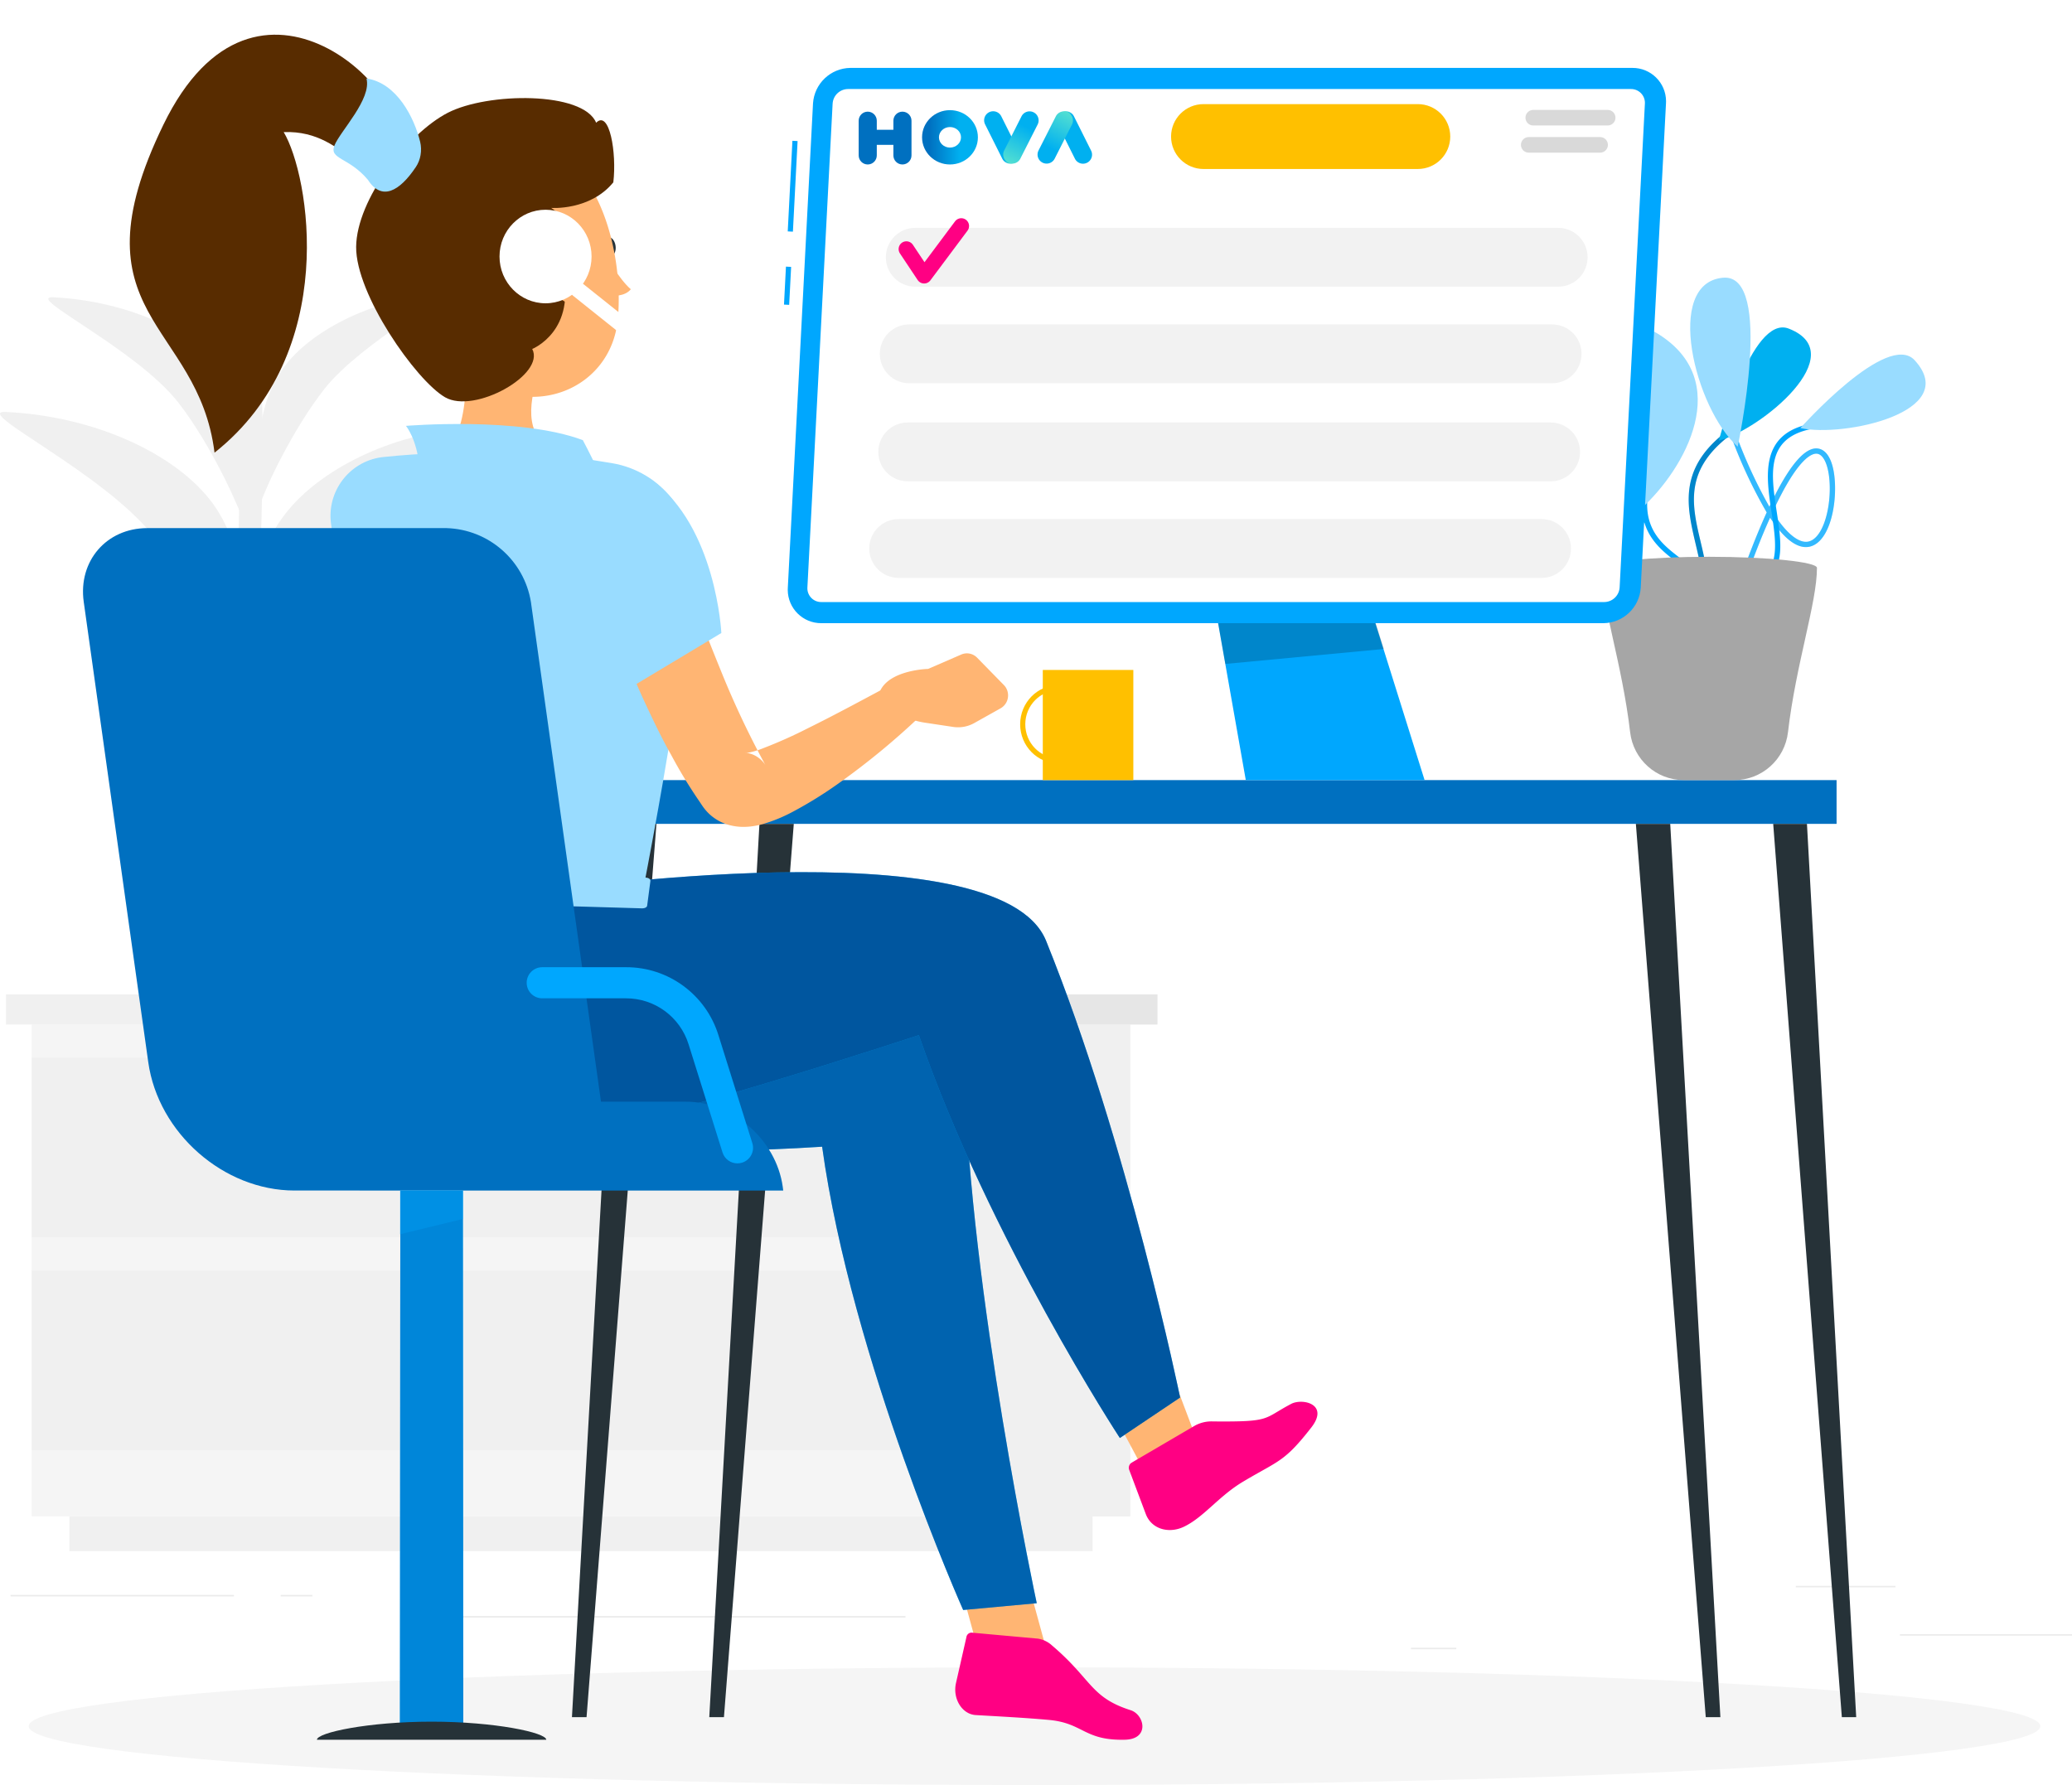<svg xmlns="http://www.w3.org/2000/svg" xmlns:xlink="http://www.w3.org/1999/xlink" overflow="hidden" viewBox="0 0 1373 1183">
  <defs>
    <linearGradient id="b" x1="3494.31" x2="3477.6" y1="863.828" y2="830.405" gradientUnits="userSpaceOnUse" spreadMethod="reflect">
      <stop offset="0" stop-color="#00B0F0"/>
      <stop offset=".88" stop-color="#00B0F0"/>
      <stop offset="1" stop-color="#52DFD2"/>
    </linearGradient>
    <linearGradient id="c" x1="3422" x2="3385" y1="847" y2="847" gradientUnits="userSpaceOnUse" spreadMethod="reflect">
      <stop offset="0" stop-color="#00B0F0"/>
      <stop offset=".32" stop-color="#00B0F0"/>
      <stop offset=".87" stop-color="#0070C0"/>
      <stop offset="1" stop-color="#0070C0"/>
    </linearGradient>
    <linearGradient id="d" x1="3464.82" x2="3481.71" y1="863.783" y2="830.45" gradientUnits="userSpaceOnUse" spreadMethod="reflect">
      <stop offset="0" stop-color="#00B0F0"/>
      <stop offset=".29" stop-color="#00B0F0"/>
      <stop offset="1" stop-color="#52DFD2"/>
    </linearGradient>
    <linearGradient id="e" x1="3429.46" x2="3446.17" y1="830.405" y2="863.828" gradientUnits="userSpaceOnUse" spreadMethod="reflect">
      <stop offset="0" stop-color="#00B0F0"/>
      <stop offset=".88" stop-color="#00B0F0"/>
      <stop offset="1" stop-color="#52DFD2"/>
    </linearGradient>
    <linearGradient id="f" x1="3458.95" x2="3442.06" y1="830.45" y2="863.783" gradientUnits="userSpaceOnUse" spreadMethod="reflect">
      <stop offset="0" stop-color="#00B0F0"/>
      <stop offset=".29" stop-color="#00B0F0"/>
      <stop offset="1" stop-color="#52DFD2"/>
    </linearGradient>
    <clipPath id="a">
      <path d="M2774 756h1373v1183H2774z"/>
    </clipPath>
  </defs>
  <g clip-path="url(#a)" transform="translate(-2774 -756)">
    <path fill="#EBEBEB" fill-rule="evenodd" d="M4033 1839h114v1h-114Zm-324 9h30v1h-30Zm255-41h66v1h-66Zm-1183 6h148v1h-148Zm179 0h21v1h-21Zm92 14h322v1h-322Z"/>
    <path fill="#FFF" fill-rule="evenodd" d="m3950 1568-173.23-812H3695l173.23 812H3950Z"/>
    <path fill="#F0F0F0" fill-rule="evenodd" d="M3523 1761h-131v-326h131Zm-25 23h-678v-23h678Z"/>
    <path fill="#F5F5F5" fill-rule="evenodd" d="M2795 1435h597v326h-597Z"/>
    <path fill="#F0F0F0" fill-rule="evenodd" d="M2795 1457h599v119h-599Zm0 141h599v119h-599Z"/>
    <path fill="#E6E6E6" fill-rule="evenodd" d="M3415 1576h-23v-119h23Zm0 141h-23v-119h23Z"/>
    <path fill="#F0F0F0" fill-rule="evenodd" d="M3392 1435h-614v-20h614Z"/>
    <path fill="#E6E6E6" fill-rule="evenodd" d="M3392 1415h149v20h-149Z"/>
    <path fill="#F0F0F0" fill-rule="evenodd" d="M2934.46 1319c10.06-103.54 17.08-271.55 11.65-327.747a6.86 6.86 0 0 0-2.83-4.875c-3.05-2.279-7.39-1.668-9.68 1.36a6.842 6.842 0 0 0-1.39 4.442c.97 27.84 2.08 97.43-3.9 217.48-2.98 59.77-7.26 100.69-4.32 109.34Z"/>
    <path fill="#F0F0F0" fill-rule="evenodd" d="M2963.2 1096.34c22.9-29.46 70.25-52.72 118.8-56.3 19.04-1.38-57.51 36.58-89.02 74.51-24.48 29.46-51.65 77.98-60.98 104.45 5.34-54.65 8.3-93.34 31.2-122.66Z"/>
    <path fill="#F0F0F0" fill-rule="evenodd" d="M2915.38 1090.22c-23.7-32.99-78.34-58.48-137.55-61.2-23.18-1.13 65.09 40.25 98.04 82.57 25.61 32.92 51.85 87.51 59.07 117.41 1.83-61.85 4.1-105.82-19.56-138.78Zm46.47-90.52c17.93-24.458 57.54-44.532 99.47-48.643 16.49-1.61-47.5 31.139-72.32 62.683-19.3 24.53-39.82 64.58-46 86.26.99-44.46.92-75.81 18.85-100.3Z"/>
    <path fill="#F0F0F0" fill-rule="evenodd" d="M2925.49 1004.71c-19.99-27.851-66.23-49.256-116.25-51.692-19.61-.926 54.97 33.995 82.96 69.812 21.65 27.82 43.84 73.89 49.95 99.17 1.48-52.45 3.37-89.46-16.66-117.29Zm24.06 202.19c12.99-18.51 42.21-34.09 73.44-37.84 12.28-1.45-34.97 24.08-53.01 47.89-14.02 18.57-28.73 48.74-32.98 65.05.21-33.16-.48-56.56 12.55-75.1Zm-23.7-10.27c-11.34-18.36-39.43-33.86-70.76-37.57-12.3-1.48 33.09 23.78 49.01 47.46 12.37 18.43 24.12 48.36 27.02 64.48 3.24-32.86 6.1-56.02-5.27-74.37Z"/>
    <path fill="#E6E6E6" fill-rule="evenodd" d="M2929.98 1414c24.89 0 45.43-5.19 46.87-30.08L2981 1312h-102l4.15 71.92c1.44 25.03 21.98 30.08 46.83 30.08Z"/>
    <path fill="#F0F0F0" fill-rule="evenodd" d="M2879.56 1329h101.01c4.06-.1 7.42-3.19 7.87-7.24l1.51-13.79c.49-4.43-2.68-8.43-7.1-8.92-.28-.03-.58-.05-.87-.05h-103.96c-4.44.01-8.03 3.63-8.02 8.09 0 .29.02.58.05.88l1.51 13.79c.45 4.1 3.89 7.21 8 7.24Z"/>
    <path fill="#F5F5F5" fill-rule="evenodd" d="M4126 1900c0 21.54-298.4 39-666.5 39s-666.5-17.46-666.5-39 298.4-39 666.5-39 666.5 17.46 666.5 39Z"/>
    <path fill="#0070C0" fill-rule="evenodd" d="M3991 1302h-824v-29h824Z"/>
    <path fill="#263238" fill-rule="evenodd" d="M3914 1894h-9.69L3858 1302h22.77l33.23 592Zm90 0h-9.51L3949 1302h22.37l32.63 592Zm-760 0h9.72l46.28-592h-22.76L3244 1894Zm-91 0h9.68l46.32-592h-22.76L3153 1894Z"/>
    <path fill="#00A7FE" fill-rule="evenodd" d="M3865 1103c-24.01-10.33-57.97-40.62-31.18-71.6 15.57-18.04 31.18 71.6 31.18 71.6Zm38.02 50h-.31a1.727 1.727 0 0 1-1.43-1.98c0-.01.01-.01.01-.02 1.8-11.21-.87-22.64-3.75-34.72-5.62-24.08-11.48-48.76 18.62-72.88.74-.61 1.83-.51 2.44.22.01 0 .02.01.02.02.6.75.48 1.84-.27 2.44-28.37 22.78-23.03 45.43-17.34 69.38 2.81 11.9 5.69 24.09 3.74 36.09-.14.85-.87 1.46-1.73 1.45Z"/>
    <path fill-opacity=".2" fill-rule="evenodd" d="M3903.02 1153h-.31a1.727 1.727 0 0 1-1.43-1.98c0-.01.01-.01.01-.02 1.8-11.21-.87-22.64-3.75-34.72-5.62-24.08-11.48-48.76 18.62-72.88.74-.61 1.83-.51 2.44.22.01 0 .02.01.02.02.6.75.48 1.84-.27 2.44-28.37 22.78-23.03 45.43-17.34 69.38 2.81 11.9 5.69 24.09 3.74 36.09-.14.85-.87 1.46-1.73 1.45Z"/>
    <path fill="#00A7FE" fill-rule="evenodd" d="M3925.71 1151c-.98-.01-1.75-.8-1.75-1.77.01-.18.03-.37.09-.54 7.23-21.12 14.15-38.87 20.65-53.1a317.47 317.47 0 0 1-24.6-53.24c-.31-.9.14-1.88 1.03-2.24.89-.34 1.88.11 2.22 1 0 .01.01.02.02.04a324.755 324.755 0 0 0 23.09 50.65c12.63-26.77 23.57-39.94 32.35-38.52 6.88 1.07 10.98 10.58 11.18 25.39.24 18.06-5.57 37.49-17.2 39.7-7.78 1.45-16.46-5.1-25.85-19.26-5.82 12.78-12.25 29.29-19.58 50.68-.24.72-.9 1.2-1.65 1.21Zm22.92-55.65c11.83 18.61 19.75 20.33 23.47 19.61 9.29-1.76 14.62-19.82 14.38-36.22-.17-12.4-3.44-21.26-8.26-22.02-3.09-.51-12.63 1.9-29.59 38.63Z"/>
    <path fill="#FFF" fill-opacity=".2" fill-rule="evenodd" d="M3925.71 1151c-.98-.01-1.75-.8-1.75-1.77.01-.18.03-.37.09-.54 7.23-21.12 14.15-38.87 20.65-53.1a317.47 317.47 0 0 1-24.6-53.24c-.31-.9.14-1.88 1.03-2.24.89-.34 1.88.11 2.22 1 0 .01.01.02.02.04a324.755 324.755 0 0 0 23.09 50.65c12.63-26.77 23.57-39.94 32.35-38.52 6.88 1.07 10.98 10.58 11.18 25.39.24 18.06-5.57 37.49-17.2 39.7-7.78 1.45-16.46-5.1-25.85-19.26-5.82 12.78-12.25 29.29-19.58 50.68-.24.72-.9 1.2-1.65 1.21Zm22.92-55.65c11.83 18.61 19.75 20.33 23.47 19.61 9.29-1.76 14.62-19.82 14.38-36.22-.17-12.4-3.44-21.26-8.26-22.02-3.09-.51-12.63 1.9-29.59 38.63Z"/>
    <path fill="#00A7FE" fill-rule="evenodd" d="M3897.21 1140c-.62 0-1.19-.36-1.48-.94a39.551 39.551 0 0 0-11.15-10.88c-11.97-9.26-28.38-21.91-20.53-52.84.24-.96 1.19-1.53 2.12-1.28.93.25 1.49 1.23 1.25 2.18-7.28 28.64 7.45 40.01 19.28 49.13 4.82 3.09 8.94 7.2 12.1 12.06.44.85.13 1.9-.69 2.35-.01 0-.01.01-.02.01-.27.15-.57.22-.88.21Zm45.5 1c-.96-.02-1.73-.81-1.71-1.77.01-.57.29-1.09.75-1.41 11.41-7.47 8.88-24.27 6.19-42.09-3.69-24.24-7.86-51.73 24.96-58.69.94-.2 1.86.4 2.06 1.35.2.94-.4 1.86-1.35 2.06-29.64 6.28-26.05 29.88-22.26 54.8 2.87 18.95 5.57 36.8-7.68 45.48-.29.18-.62.28-.96.27Z"/>
    <path fill="#A6A6A6" fill-rule="evenodd" d="M3906.53 1125c39.47 0 71.47 3.45 71.47 7.34 0 23.15-13.94 63.7-19.19 108.86-2.08 18.11-17.32 31.78-35.45 31.8h-33.72c-18.13-.02-33.37-13.69-35.45-31.8-5.25-45.16-19.19-85.71-19.19-108.86.1-4.07 32.1-7.34 71.53-7.34Z"/>
    <path fill="#99DCFF" fill-rule="evenodd" d="M3967 1039.71c28.89 6.28 106.82-10.67 75.85-44.857-18.01-20.079-75.85 44.857-75.85 44.857Z"/>
    <path fill="#00B0F0" fill-rule="evenodd" d="M3913 1048c28.16-7.43 88.89-57.646 46.3-74.225-24.75-9.664-46.3 74.225-46.3 74.225Z"/>
    <path fill="#99DCFF" fill-rule="evenodd" d="M3861.56 1093c28.84-26.02 62.2-84.89 10.23-116.295-30.4-18.268-10.23 116.295-10.23 116.295Z"/>
    <path fill="#99DCFF" fill-rule="evenodd" d="M3925.47 1052c-28.26-25.1-49.1-108.322-9.81-111.932 34.43-3.266 9.81 111.932 9.81 111.932Z"/>
    <path fill="#00A7FE" fill-rule="evenodd" d="M3663.75 1100H3569l30.52 173H3718l-54.25-173Z"/>
    <path fill-opacity=".2" fill-rule="evenodd" d="M3663.88 1100H3569l16.96 96 105.04-9.9-27.12-86.1Z"/>
    <path fill="#00A7FE" fill-rule="evenodd" d="m3295.99 909.353 3.1-60.041 3.43.177-3.1 60.042Zm-2.48 48.509 1.3-25.162 3.43.178-1.3 25.163ZM3836.55 1169h-518.24c-12.22.1-22.21-9.73-22.31-21.96 0-.5.01-1.01.04-1.52l16.7-321.043c.88-13.064 11.62-23.274 24.71-23.477h518.24c12.24-.078 22.23 9.785 22.31 22.03 0 .481-.01.966-.04 1.447l-16.73 321.043c-.83 13.07-11.58 23.31-24.68 23.48Z"/>
    <path fill="#FFF" fill-rule="evenodd" d="M3318.27 1155c-5.05.07-9.2-3.96-9.27-9.01 0-.23 0-.47.02-.7l16.71-320.576c.31-5.458 4.84-9.724 10.32-9.714h518.68c5.07-.047 9.22 4.02 9.27 9.079 0 .212 0 .422-.02.635l-16.74 320.576c-.31 5.45-4.84 9.72-10.32 9.71Z"/>
    <path fill="#FFC000" fill-rule="evenodd" d="M3472.15 1273H3465v-73h60v73h-7.15Z"/>
    <path fill="#FFC000" fill-rule="evenodd" d="M3475.5 1262c-14.08 0-25.5-11.64-25.5-26s11.42-26 25.5-26 25.5 11.64 25.5 26c-.02 14.35-11.42 25.98-25.5 26Zm0-48.53c-12.21 0-22.1 10.08-22.1 22.53 0 12.45 9.89 22.53 22.1 22.53s22.1-10.08 22.1-22.53c-.02-12.44-9.9-22.51-22.1-22.53Z"/>
    <path fill="#FFB573" fill-rule="evenodd" d="m3425.8 1863 44.2-4.21-29.77-108.79-44.23 4.17 29.8 108.83Z"/>
    <path fill="#FF0083" fill-rule="evenodd" d="M3523.23 1889.41c-26.76-8.52-25.63-20.39-52.05-42.85a17.81 17.81 0 0 0-9.53-4.59l-43.83-3.97a3.454 3.454 0 0 0-3.44 3l-6.88 30.33c-2.37 10.35 3.93 20.7 12.97 21.29 14.62.86 32.51 1.76 48.44 3.21 23.22 2.1 23.26 13.8 50.61 13.14 16.55-.45 12.83-16.63 3.71-19.56Z"/>
    <path fill="#00A7FE" fill-rule="evenodd" d="M3163.37 1385.58s247.6-7.46 249.7 80.28c3.43 145.08 47.93 352.64 47.93 352.64l-48.76 4.5s-73.84-165.33-93.46-307.04c-88.2 5.7-169.53 1.75-234.64 1.75-73.02 0-79.03-80.17-7.97-173.71 43.5 0 87.2 41.58 87.2 41.58Z"/>
    <path fill="#002060" fill-opacity=".502" fill-rule="evenodd" d="M3163.37 1385.58s247.6-7.46 249.7 80.28c3.43 145.08 47.93 352.64 47.93 352.64l-48.76 4.5s-73.84-165.33-93.46-307.04c-88.2 5.7-169.53 1.75-234.64 1.75-73.02 0-79.03-80.17-7.97-173.71 43.5 0 87.2 41.58 87.2 41.58Z"/>
    <path fill="#FFB573" fill-rule="evenodd" d="M3079.18 962c4.51 27.529 8.3 77.56-11.18 95.18 0 0 47.58 25.08 78.62 68.82 33.36-26.6 5.43-66.31 5.43-66.31-29.97-8.15-28.54-30.69-22.66-51.61Z"/>
    <path fill="#99DCFF" fill-rule="evenodd" d="M3051.89 1065.21c-1.72-18.5-8.89-26.97-8.89-26.97s75.26-6.29 117.21 9.45c8.41 15.89 15.79 32.31 15.79 32.31Z"/>
    <path fill="#99DCFF" fill-rule="evenodd" d="M3232.82 1130.9c-2.92 39.69-11.72 106.55-33.46 219.1l-186.62-5.55c4.89-68.9-2.51-120.57-19.36-241.14-3-21.45 11.93-41.26 33.33-44.27.49-.06.98-.12 1.47-.17 12-1.24 25.59-2.28 39.27-2.52 31.43-.58 57.19-.83 84.7 2.52 9.08 1.1 18.47 2.55 27.51 4.1 32.57 5.51 55.6 34.93 53.16 67.93Z"/>
    <path fill="#263238" fill-rule="evenodd" d="M3173.1 920.084c.49 3.579 2.9 6.222 5.31 5.888 2.41-.335 4.01-3.346 3.49-7.059-.52-3.714-2.9-6.189-5.31-5.888-2.41.301-4.01 3.479-3.49 7.059Z"/>
    <path fill="#FFB573" fill-rule="evenodd" d="M3176 926s8.24 14.982 16 21.699c-4.15 5.166-12.52 4.236-12.52 4.236Z"/>
    <path fill="#FFB573" fill-rule="evenodd" d="M3049.36 921.098c8.91 44.672 11.73 63.778 37.71 83.782 38.91 30.13 91.7 9.38 96.29-37.048 4.11-41.82-11.14-107.867-57.56-119.757-33.09-8.762-67 11.027-75.75 44.202a62.39 62.39 0 0 0-.69 28.821Z"/>
    <path fill="#582C00" fill-rule="evenodd" d="M3146.41 934.337c10.3 40.926-19.73 52.943-19.73 52.943 8.89 16.93-38.31 43.28-57.76 32-19.44-11.28-59.2-68.256-58.92-99.672.29-31.415 34.14-75.11 60.64-88.821 26.5-13.71 89.81-14.317 98.39 6.558 8.85-8.858 13.72 20.051 11.39 39.484-15.41 18.883-41.18 16.961-41.18 16.961s42.07 28.256 7.17 40.547Z"/>
    <path fill="#582C00" fill-rule="evenodd" d="M3035.16 853.38c17.27-31.301-91.25-141.693-152.89-14.724-61.64 126.968 23.08 130.142 33.89 217.344 83.53-66.129 62.77-184.236 45.83-212.451 45.22-1.807 53.1 47.26 73.17 9.831Z"/>
    <path fill="#99DCFF" fill-rule="evenodd" d="M3017.75 875.118c-12.66-15.068-25.82-13.416-22.11-22.74 3.7-9.324 24.85-30.765 21.18-44.378 20.17 2.912 31.7 26.084 35.57 41.899 1.41 5.815.35 12.083-2.84 16.8-10.88 16.248-22.68 22.661-31.8 8.419Z"/>
    <path fill="#FFB573" fill-rule="evenodd" d="M3131.8 934.952c2.68 9.094 8.79 16.73 16.99 21.237 10.97 5.89 19.03-3.464 18.14-15.417-.78-10.74-7.47-26.745-19.5-27.715-12.03-.97-18.86 10.67-15.63 21.895ZM3535.45 1737l34.55-18.9-32.16-85.1-43.84 26.53 41.45 77.47Z"/>
    <path fill="#FF0083" fill-rule="evenodd" d="m3565.89 1700.75-41.94 24.56a3.97 3.97 0 0 0-1.69 4.83l10.99 29.24c3.83 10.14 15.31 13.11 25.09 8.52 13.37-6.31 23.2-20.38 39.57-30.07 23.71-14.11 27.12-12.83 45.04-35.8 12.06-15.52-5.93-19.59-13.44-15.59-18.92 10-12.79 11.93-51.7 11.59-4.14-.19-8.26.75-11.92 2.72Z"/>
    <path fill="#00A7FE" fill-rule="evenodd" d="M3134.19 1346.82s301.76-44.65 333 32.7c54.37 134.46 88.81 302.66 88.81 302.66l-39.94 26.82s-86.4-131.96-133.18-266.97c-55.91 18.1-233.7 76.25-299.01 76.25-69.59 0-97.98-59.28-72.86-157.72 2.26-8.78 10.22-14.88 19.28-14.8 43.89.1 103.9 1.06 103.9 1.06Z"/>
    <path fill="#002060" fill-opacity=".6" fill-rule="evenodd" d="M3134.19 1346.82s301.76-44.65 333 32.7c54.37 134.46 88.81 302.66 88.81 302.66l-39.94 26.82s-86.4-131.96-133.18-266.97c-55.91 18.1-233.7 76.25-299.01 76.25-69.59 0-97.98-59.28-72.86-157.72 2.26-8.78 10.22-14.88 19.28-14.8 43.89.1 103.9 1.06 103.9 1.06Z"/>
    <path fill="#99DCFF" fill-rule="evenodd" d="m3010.42 1333.37-5.25 16.35c-.69 1.26.79 2.58 2.95 2.65l191.48 5.63c1.68 0 3.09-.71 3.23-1.76l2.16-16.42c.17-1.12-1.27-2.14-3.09-2.21l-188.39-5.59c-1.2-.12-2.37.4-3.09 1.35Z"/>
    <path fill="#FFB573" fill-rule="evenodd" d="m3228.2 1140.57 11.91 30.93c4.03 10.31 8.16 20.62 12.36 30.93a596.094 596.094 0 0 0 27.54 58.43l.93 1.72s.2.34.17.31c-.31-.49-.66-.96-1.03-1.41-.75-.9-1.56-1.74-2.45-2.51-.84-.69-1.74-1.33-2.68-1.89-.79-.45-1.61-.84-2.45-1.17l-1.13-.38-.83-.24-.86-.17h-.58c-.56-.05-1.11-.05-1.66 0h-.31 1.14c4.09-.69 8.08-1.85 11.91-3.44 9.87-3.81 19.53-8.14 28.95-12.95 19.69-9.69 39.62-20.62 59.48-31.18h.27c6.75-3.49 15.06-.87 18.57 5.87a13.752 13.752 0 0 1-2.59 16.17 490.962 490.962 0 0 1-54.25 44.92c-9.98 7.19-20.44 13.7-31.29 19.48a103.22 103.22 0 0 1-20.21 8.25c-2.39.66-4.83 1.14-7.3 1.45-1.53.18-3.07.28-4.61.31-1.97.03-3.94-.1-5.88-.38l-1.66-.28-1.89-.41-1.86-.52c-.69-.2-1.44-.51-2.13-.79-1.52-.57-2.98-1.28-4.37-2.13-3.18-1.87-5.99-4.3-8.3-7.18-.6-.73-1.16-1.49-1.69-2.27l-.37-.55-1.31-1.96a324.073 324.073 0 0 1-19.04-31.31c-5.85-10.31-11.01-21.1-16.04-31.79-5.02-10.69-9.6-21.41-14.01-32.27-4.4-10.86-8.47-21.62-12.29-33.14-4.71-14.43 3.19-29.95 17.65-34.66 13.85-4.51 28.82 2.54 34.16 16.07Z"/>
    <path fill="#99DCFF" fill-rule="evenodd" d="M3205.75 1073.92c42.88 31.37 46.25 101.59 46.25 101.59l-84.07 50.49s-22.49-57.52-10.32-100.32c8.94-31.27 30.02-64.9 48.14-51.76Z"/>
    <path fill="#FFB573" fill-rule="evenodd" d="m3436.93 1225.48-17.33 9.71a21.977 21.977 0 0 1-14.18 2.54l-18.73-2.82c-11.89-1.82-22.76-7.87-30.69-17.09 3.14-17.88 33.01-18.51 33.01-18.51l21.96-9.53c3.6-1.56 7.75-.74 10.51 2.09l17.8 18.19c3.69 3.85 3.62 10.02-.16 13.78a9.72 9.72 0 0 1-2.19 1.64Z"/>
    <path fill="#0070C0" fill-rule="evenodd" d="M3292.66 1542.36c-4.37-30.92-33.07-56.24-64.15-56.24h-56.27l-46.44-331.2c-4.52-27.56-27.93-48.06-55.86-48.92H2871.6c-27.05 0-45.93 21.88-42.11 48.92l42.76 305.06c6.6 46.93 49.95 85.02 96.91 85.02H3293Z"/>
    <path fill="#00A7FE" fill-rule="evenodd" d="M3262.64 1527c-4.51.01-8.5-2.91-9.86-7.22l-22.48-71.65c-5.64-18.19-22.48-30.58-41.52-30.51h-55.48c-5.69 0-10.3-4.62-10.3-10.31s4.61-10.31 10.3-10.31h55.48c28.07-.11 52.92 18.13 61.26 44.95l22.49 71.65c1.7 5.43-1.32 11.21-6.75 12.92l-.12.03c-.98.3-2 .44-3.02.45ZM3081 1906h-42l.28-361h41.44l.28 361Z"/>
    <path fill="#0070C0" fill-opacity=".6" fill-rule="evenodd" d="M3081 1906h-42l.28-361h41.44l.28 361Z"/>
    <path fill="#00A7FE" fill-opacity=".302" fill-rule="evenodd" d="m3081 1563.79-42 10.21v-29h42v18.79Z"/>
    <path fill="#263238" fill-rule="evenodd" d="M3060 1897c-41.95 0-76 7.27-76 12h152c0-4.73-34.01-12-76-12Z"/>
    <path fill="url(#b)" fill-rule="evenodd" d="M3496.99 855.786a5.993 5.993 0 1 1-10.72 5.361l-11.35-22.701a5.993 5.993 0 1 1 10.72-5.361Z"/>
    <path fill="#0070C0" fill-rule="evenodd" d="M3370 842a5 5 0 0 1 0 10h-18a5.001 5.001 0 0 1 0-10Z"/>
    <path fill="#0070C0" fill-rule="evenodd" d="M3343 836c0-3.314 2.69-6 6-6s6 2.686 6 6v23c0 3.314-2.69 6-6 6s-6-2.686-6-6Zm23 0c0-3.314 2.69-6 6-6s6 2.686 6 6v23c0 3.314-2.69 6-6 6s-6-2.686-6-6Z"/>
    <path fill="url(#c)" fill-rule="evenodd" d="M3385 847c0-9.941 8.28-18 18.5-18s18.5 8.059 18.5 18-8.28 18-18.5 18-18.5-8.059-18.5-18Zm11.19 0c0 3.76 3.27 6.807 7.31 6.807 4.04 0 7.31-3.047 7.31-6.807 0-3.76-3.27-6.807-7.31-6.807-4.04 0-7.31 3.047-7.31 6.807Z"/>
    <path fill="url(#d)" fill-rule="evenodd" d="M3472.87 861.145a5.987 5.987 0 0 1-8.05 2.638 5.986 5.986 0 0 1-2.64-8.056l11.47-22.64a6.001 6.001 0 0 1 8.06-2.637 6.003 6.003 0 0 1 2.64 8.056Z"/>
    <path fill="url(#e)" fill-rule="evenodd" d="M3426.78 838.446a5.993 5.993 0 1 1 10.72-5.361l11.35 22.701a5.993 5.993 0 1 1-10.72 5.361Z"/>
    <path fill="url(#f)" fill-rule="evenodd" d="M3450.9 833.087a5.987 5.987 0 0 1 8.05-2.637 6.003 6.003 0 0 1 2.64 8.056l-11.47 22.639a6 6 0 0 1-8.06 2.638 6.003 6.003 0 0 1-2.64-8.056Z"/>
    <path fill="#FFC000" fill-rule="evenodd" d="M3550 846.5c0-11.874 9.63-21.5 21.5-21.5h142c11.87 0 21.5 9.626 21.5 21.5s-9.63 21.5-21.5 21.5h-142c-11.87 0-21.5-9.626-21.5-21.5Z"/>
    <path fill="#F2F2F2" fill-rule="evenodd" d="M3361 926.5c0-10.769 8.73-19.5 19.5-19.5h426c10.77 0 19.5 8.731 19.5 19.5 0 10.77-8.73 19.501-19.5 19.501l-426-.001c-10.77 0-19.5-8.731-19.5-19.5Zm-4 64c0-10.769 8.73-19.5 19.5-19.5h426c10.77 0 19.5 8.731 19.5 19.5 0 10.77-8.73 19.5-19.5 19.5h-426c-10.77 0-19.5-8.73-19.5-19.5Zm-1 65c0-10.77 8.73-19.5 19.5-19.5h426c10.77 0 19.5 8.73 19.5 19.5s-8.73 19.5-19.5 19.5h-426c-10.77 0-19.5-8.73-19.5-19.5Zm-6 64c0-10.77 8.73-19.5 19.5-19.5h426c10.77 0 19.5 8.73 19.5 19.5s-8.73 19.5-19.5 19.5h-426c-10.77 0-19.5-8.73-19.5-19.5Z"/>
    <path fill="none" stroke="#FF0083" stroke-linecap="round" stroke-linejoin="round" stroke-miterlimit="10" stroke-width="10.313" d="m3374.62 921.07 11.76 17.651 24.61-32.949"/>
    <path fill="none" stroke="#D9D9D9" stroke-linecap="round" stroke-miterlimit="8" stroke-width="10.313" d="M3790 834h49.32M3787 852l47.31.001"/>
    <path fill="#FFF" fill-rule="evenodd" d="M3105 926c0-17.121 13.66-31 30.5-31s30.5 13.879 30.5 31c0 17.121-13.66 31-30.5 31s-30.5-13.879-30.5-31Z"/>
    <use xlink:href="#g" width="100%" height="100%" fill="none" transform="translate(3073 801)"/>
    <path fill="none" stroke="#FFF" stroke-linecap="round" stroke-miterlimit="8" stroke-width="10.313" d="m3157 948 31.75 25.352"/>
  </g>
</svg>
